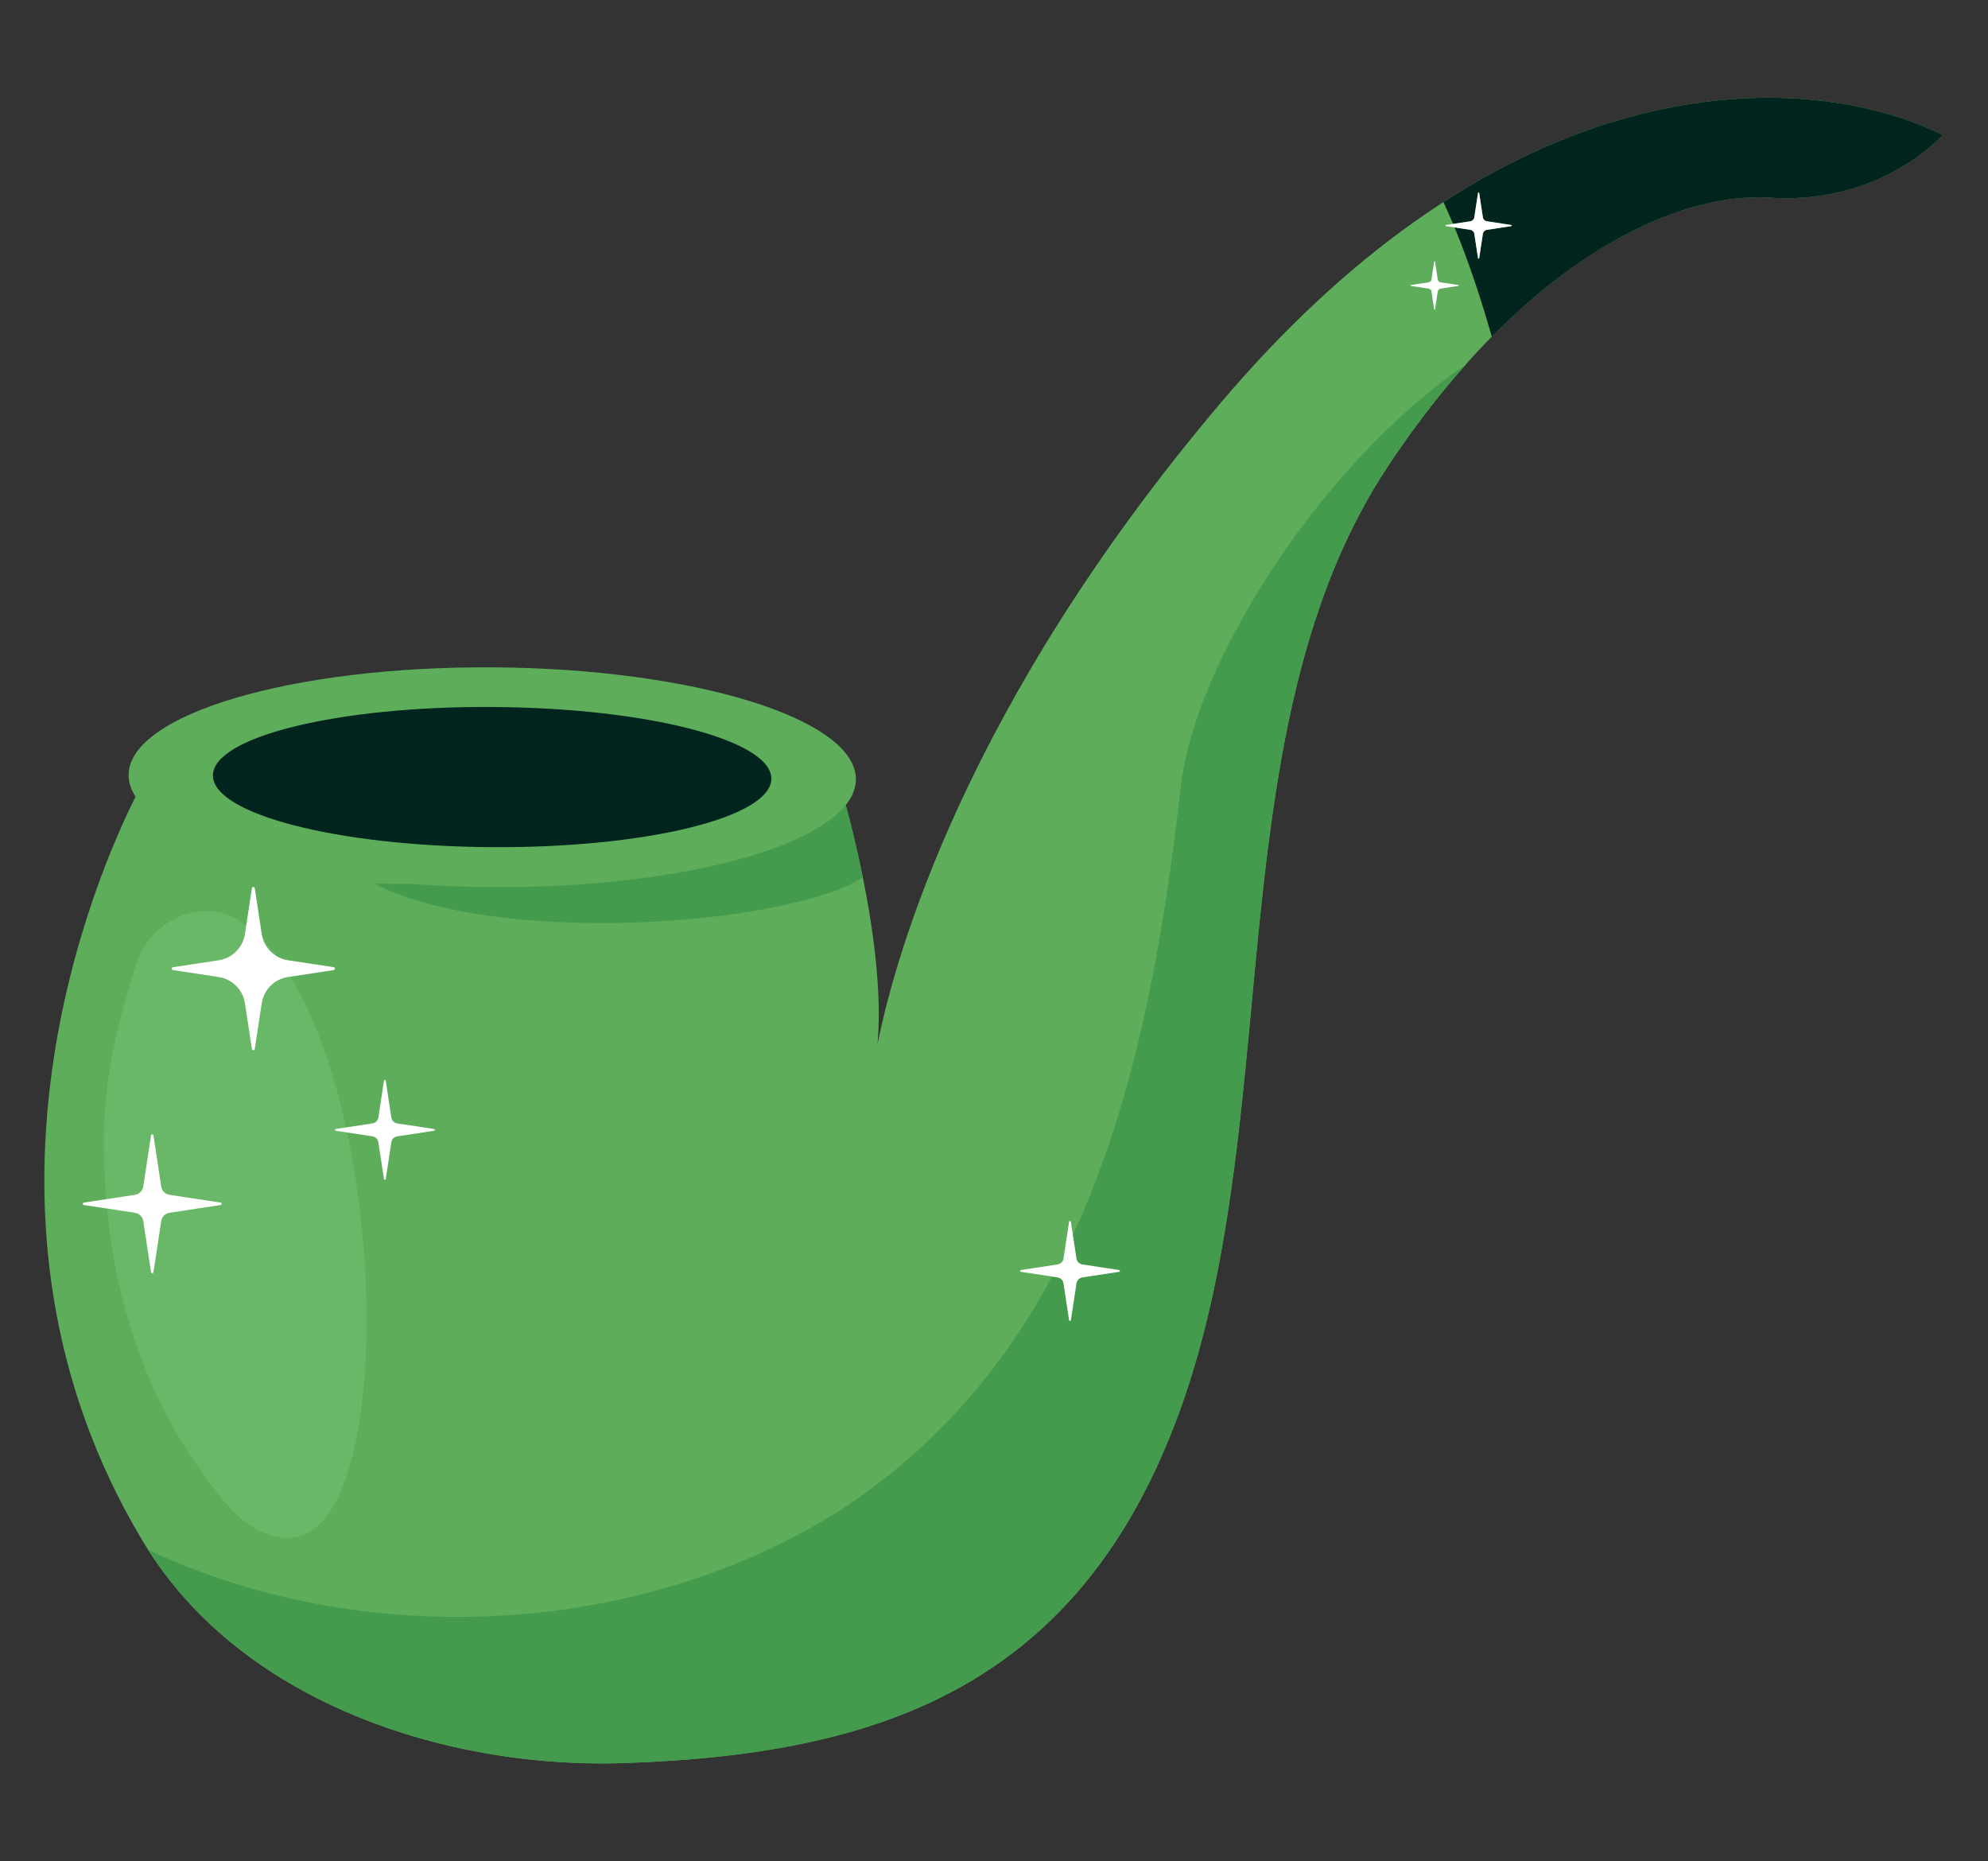 <?xml version="1.0" encoding="utf-8"?>
<!-- Generator: Adobe Illustrator 27.5.0, SVG Export Plug-In . SVG Version: 6.00 Build 0)  -->
<svg version="1.1" id="Capa_1" xmlns="http://www.w3.org/2000/svg" xmlns:xlink="http://www.w3.org/1999/xlink" x="0px" y="0px"
	 viewBox="0 0 2193 2053" style="enable-background:new 0 0 2193 2053;" xml:space="preserve">
<rect x="0" y="0" width="2193" height="2053" fill="#333333" stroke="none"/>
<path style="fill:#5DAD5B;" d="M2141.296,148.196l-1.139-0.56l-0.412-0.202c-0.505-0.246-1.012-0.492-1.522-0.737l-0.012-0.006
	c-0.493-0.237-0.989-0.473-1.487-0.709l-0.493-0.233l-1.136-0.533l-0.409-0.191c-0.523-0.243-1.047-0.486-1.573-0.727l-0.074-0.033
	c-0.486-0.222-0.974-0.444-1.464-0.666l-0.535-0.241l-1.032-0.462l-0.651-0.289c-0.495-0.22-0.992-0.439-1.492-0.657l-0.248-0.108
	l-1.302-0.564l-0.68-0.292l-1.003-0.427l-0.59-0.25l-1.183-0.496l-1.077-0.448l-0.873-0.36l-0.795-0.324l-0.852-0.345l-0.861-0.347
	l-1.018-0.406l-1.172-0.463l-0.877-0.344l-0.859-0.334l-0.86-0.332l-0.881-0.338l-0.485-0.184c-0.681-0.258-1.364-0.516-2.052-0.772
	l-0.563-0.21l-1.039-0.384l-0.615-0.225l-1.101-0.401l-0.182-0.066c-0.904-0.326-1.813-0.651-2.726-0.973l-0.083-0.029l-1.333-0.467
	l-0.333-0.115c-1.389-0.483-2.791-0.96-4.204-1.432l-0.181-0.061l-1.38-0.457l-0.205-0.068c-0.56-0.184-1.122-0.367-1.686-0.55
	l-0.417-0.135l-1.276-0.409l-0.484-0.154c-0.527-0.168-1.055-0.334-1.585-0.499l-0.649-0.202l-0.9-0.278l-0.891-0.274l-0.807-0.245
	c-0.462-0.14-0.925-0.28-1.39-0.419l-0.844-0.253l-1.049-0.309l-0.498-0.146l-1.069-0.311l-0.469-0.135
	c-0.713-0.206-1.429-0.41-2.146-0.613l-0.325-0.092l-1.317-0.369l-0.005-0.001c-161.115-44.811-445.601-18.909-733.166,321.342
	c-281.14,332.649-357.888,609-377.324,706.037c8.159-89.66-20.69-211.036-34.959-263.971c7.222-9.022,11.077-18.461,11.137-28.191
	c0.414-66.94-178.845-122.319-400.388-123.69c-221.542-1.372-401.473,51.783-401.888,118.723
	c-0.051,8.187,2.589,16.202,7.663,23.966c-42.296,84.247-208.269,461.687,8.454,821.994
	c96.736,160.826,293.942,236.428,476.719,243.705l0.113,0.004c1.434,0.057,2.866,0.11,4.298,0.158l0.112,0.004
	c2.889,0.098,5.775,0.179,8.655,0.242l1.107,0.021c1.1,0.022,2.199,0.045,3.298,0.062l1.332,0.018
	c1.021,0.014,2.044,0.029,3.064,0.04c1.465,0.014,2.929,0.025,4.391,0.031l0.138,0c1.492,0.006,2.983,0.007,4.472,0.004l0.071,0
	c1.494-0.004,2.987-0.011,4.478-0.024l0.156-0.002c1.465-0.013,2.93-0.03,4.392-0.052l0.218-0.004
	c1.444-0.022,2.889-0.048,4.33-0.078l0.25-0.006c1.456-0.031,2.91-0.067,4.363-0.107l0.017-0.001c1.51-0.042,3.017-0.088,4.523-0.14
	c10.704-0.365,21.338-0.821,31.897-1.381c2.112-0.111,4.222-0.227,6.327-0.348c1.053-0.06,2.106-0.121,3.157-0.183
	c2.103-0.124,4.203-0.253,6.299-0.386c2.097-0.133,4.191-0.27,6.282-0.412c3.136-0.212,6.265-0.435,9.388-0.667
	c3.122-0.233,6.237-0.475,9.345-0.728c2.072-0.169,4.14-0.342,6.207-0.521c2.065-0.178,4.128-0.361,6.187-0.55
	c3.089-0.281,6.171-0.574,9.245-0.879c2.049-0.203,4.095-0.41,6.138-0.622c2.042-0.212,4.083-0.43,6.118-0.654
	c2.036-0.223,4.069-0.451,6.098-0.684c3.044-0.35,6.081-0.711,9.109-1.085c2.019-0.25,4.034-0.504,6.046-0.764
	c1.006-0.13,2.012-0.261,3.015-0.394c2.008-0.266,4.013-0.536,6.015-0.813c2.002-0.277,4-0.559,5.994-0.847s3.985-0.581,5.973-0.881
	c6.955-1.048,13.867-2.166,20.732-3.359c1.962-0.341,3.92-0.688,5.874-1.041c4.886-0.882,9.748-1.803,14.585-2.764
	c1.936-0.384,3.867-0.775,5.794-1.172c0.964-0.198,1.927-0.399,2.888-0.601c5.771-1.211,11.506-2.481,17.207-3.811
	c1.9-0.443,3.796-0.893,5.688-1.351c3.784-0.915,7.552-1.857,11.303-2.826c2.814-0.728,5.618-1.471,8.414-2.23
	c1.863-0.506,3.722-1.02,5.578-1.541c1.855-0.521,3.706-1.049,5.552-1.584c3.693-1.07,7.37-2.171,11.03-3.301
	c2.744-0.848,5.48-1.712,8.204-2.594c2.725-0.882,5.441-1.781,8.148-2.697c0.902-0.306,1.802-0.613,2.702-0.922
	c2.699-0.928,5.388-1.874,8.067-2.838c1.786-0.643,3.568-1.293,5.345-1.951c2.666-0.988,5.322-1.993,7.967-3.018
	c0.882-0.341,1.763-0.685,2.643-1.03c1.759-0.691,3.514-1.39,5.264-2.098c0.875-0.354,1.748-0.71,2.622-1.068
	c130.041-53.327,234.591-153.003,299.751-335.243c47.397-132.561,62.565-281.438,76.645-430.764l0.07-0.743
	c0.382-4.052,0.764-8.105,1.145-12.157l0.073-0.776c0.799-8.499,1.599-16.998,2.403-25.494c0.408-4.31,0.817-8.619,1.228-12.927
	c0.262-2.746,0.526-5.492,0.79-8.237l0.076-0.793c0.39-4.04,0.781-8.079,1.175-12.116c0.153-1.562,0.305-3.123,0.458-4.684
	c0.55-5.591,1.106-11.179,1.669-16.763l0.083-0.828c0.407-4.017,0.816-8.031,1.231-12.043l0.087-0.846
	c1.022-9.876,2.073-19.738,3.162-29.58c0.157-1.425,0.316-2.85,0.475-4.274c0.459-4.109,0.926-8.215,1.399-12.316l0.114-0.986
	c0.29-2.51,0.584-5.019,0.881-7.526l0.12-1.009c0.296-2.498,0.595-4.996,0.897-7.492l0.118-0.975
	c0.326-2.681,0.655-5.36,0.988-8.037c0.176-1.416,0.354-2.83,0.533-4.245c1.404-11.141,2.877-22.247,4.432-33.312
	c0.221-1.577,0.444-3.153,0.669-4.728c0.401-2.807,0.806-5.61,1.218-8.41c1.235-8.401,2.52-16.776,3.862-25.122
	c1.341-8.346,2.739-16.662,4.199-24.947c0.487-2.762,0.981-5.52,1.482-8.274c0.751-4.131,1.519-8.254,2.304-12.369
	c0.522-2.743,1.052-5.482,1.59-8.217c0.807-4.103,1.632-8.196,2.474-12.281c0.281-1.362,0.564-2.722,0.848-4.082
	c0.855-4.078,1.728-8.147,2.62-12.206c0.297-1.353,0.597-2.705,0.898-4.055c0.604-2.702,1.215-5.399,1.836-8.091
	c1.105-4.796,2.239-9.578,3.402-14.345c0.775-3.178,1.563-6.349,2.364-9.513c0.402-1.582,0.806-3.163,1.213-4.741
	c3.667-14.208,7.609-28.276,11.86-42.185c0.472-1.545,0.947-3.089,1.427-4.631c0.405-1.298,0.811-2.595,1.22-3.89
	c1.229-3.886,2.483-7.759,3.763-11.619c1.278-3.86,2.584-7.707,3.916-11.54c4.881-14.056,10.116-27.93,15.742-41.604
	c1.534-3.729,3.099-7.443,4.691-11.142c0.962-2.235,1.936-4.464,2.921-6.688c0.984-2.224,1.981-4.442,2.988-6.654
	c1.51-3.319,3.046-6.624,4.607-9.916c1.561-3.292,3.148-6.571,4.761-9.837c2.152-4.354,4.35-8.683,6.597-12.989
	c10.109-19.373,21.193-38.246,33.374-56.558l0.349-0.523c0.641-0.962,1.282-1.921,1.923-2.877l0.719-1.071
	c0.633-0.942,1.266-1.882,1.899-2.819l0.443-0.656c0.779-1.149,1.557-2.293,2.337-3.433l0.426-0.624
	c25.312-37.016,50.967-69.746,76.607-98.615l-0.112,0.077c9.77-11.005,19.538-21.444,29.285-31.335l0.009,0.034
	c106.571-108.147,210.535-150.903,286.071-153.598l0.121-0.005c1.213-0.042,2.419-0.074,3.617-0.096l0.364-0.006
	c1.15-0.019,2.293-0.029,3.429-0.029l0.386,0.001c0.517,0.001,1.033,0.003,1.548,0.008l0.143,0.001
	c0.543,0.005,1.083,0.013,1.621,0.023l0.461,0.009c0.495,0.01,0.99,0.022,1.483,0.035l0.158,0.004
	c0.531,0.015,1.061,0.033,1.589,0.052l0.47,0.018l1.365,0.057l0.361,0.017c0.485,0.023,0.968,0.048,1.45,0.075l0.445,0.026
	c0.465,0.027,0.929,0.055,1.391,0.085l0.182,0.011c6.521,0.432,13.032,0.624,19.522,0.577c2.163-0.016,4.324-0.057,6.481-0.126
	c1.078-0.034,2.156-0.075,3.234-0.122c4.308-0.19,8.604-0.485,12.881-0.886c1.07-0.1,2.139-0.207,3.205-0.32
	c7.47-0.794,14.883-1.91,22.215-3.346c2.095-0.41,4.184-0.846,6.265-1.309c3.122-0.694,6.228-1.447,9.316-2.258
	c5.147-1.352,10.246-2.867,15.287-4.542c3.025-1.006,6.029-2.07,9.01-3.192c0.994-0.374,1.985-0.755,2.974-1.142
	c3.702-1.449,7.369-2.99,10.995-4.62c3.626-1.631,7.213-3.352,10.758-5.161c0.983-0.502,1.963-1.01,2.939-1.526
	c0.801-0.423,1.6-0.851,2.397-1.283c3.982-2.162,7.907-4.44,11.769-6.833c1.545-0.958,3.079-1.933,4.603-2.928
	c1.19-0.776,2.374-1.564,3.551-2.363c0.675-0.458,1.348-0.921,2.019-1.386c1.024-0.711,2.042-1.43,3.057-2.158
	c0.656-0.471,1.311-0.946,1.963-1.424c1.145-0.84,2.283-1.691,3.414-2.553c0.513-0.391,1.024-0.784,1.534-1.179
	c1.251-0.97,2.494-1.954,3.729-2.952l1.144-0.931c1.344-1.101,2.678-2.218,4.001-3.353c1.624-1.393,3.23-2.811,4.821-4.252
	c0.971-0.88,1.937-1.767,2.895-2.666c0.785-0.735,1.565-1.476,2.341-2.224l2.569-2.478c-0.496-0.25-0.994-0.498-1.495-0.747
	L2141.296,148.196z"/>
<path style="fill:#459B4D;" d="M542.241,978.478c-30.673-0.19-60.533-1.416-89.221-3.563c-14.713-0.138-28.133-0.268-39.907-0.268
	c116.657,61.106,386.053,52.226,508.266,7.785c10.986-3.661,21.11-8.735,30.369-14.902c-6.54-32.336-13.604-60.441-18.759-79.581
	C890.519,940.997,731.576,979.649,542.241,978.478z"/>
<path style="fill:#459B4D;" d="M1302.813,866.274c-19.731,172.247-49.647,345.47-119.308,495.862l3.952,26.013
	c0.512,3.366,3.154,6.009,6.521,6.52l40.573,6.165c1.119,0.17,1.119,1.783,0,1.953l-40.573,6.164
	c-3.367,0.511-6.009,3.153-6.521,6.52l-6.164,40.573c-0.171,1.12-1.783,1.12-1.953,0l-6.164-40.573
	c-0.511-3.367-3.154-6.009-6.52-6.52l-6.067-0.922c-54.117,100.638-128.734,189.163-233.654,257.682
	c-224.211,141.78-528.658,154.392-763.501,43.651c103.375,162.481,311.067,234.925,497.626,235.668l0.138,0
	c1.492,0.006,2.983,0.007,4.472,0.004l0.071,0c1.494-0.004,2.987-0.011,4.478-0.024l0.156-0.002c1.465-0.013,2.93-0.03,4.392-0.052
	l0.218-0.004c1.444-0.022,2.889-0.048,4.33-0.078l0.25-0.006c1.456-0.031,2.91-0.067,4.363-0.107l0.017-0.001
	c1.51-0.042,3.017-0.088,4.523-0.14c10.704-0.365,21.338-0.821,31.897-1.381c2.112-0.111,4.222-0.227,6.327-0.348
	c1.053-0.06,2.106-0.121,3.157-0.183c2.103-0.124,4.203-0.253,6.299-0.386c2.097-0.133,4.191-0.27,6.282-0.412
	c3.136-0.212,6.265-0.435,9.388-0.667c3.122-0.233,6.237-0.475,9.345-0.728c2.072-0.169,4.14-0.342,6.207-0.521
	c2.065-0.178,4.128-0.361,6.187-0.55c3.089-0.281,6.171-0.574,9.245-0.879c2.049-0.203,4.095-0.41,6.138-0.622
	c2.042-0.212,4.083-0.43,6.118-0.654c2.036-0.223,4.069-0.451,6.098-0.684c3.044-0.35,6.08-0.711,9.109-1.085
	c2.019-0.25,4.034-0.504,6.046-0.764c1.006-0.13,2.012-0.261,3.015-0.394c2.008-0.266,4.013-0.536,6.015-0.813
	c2.002-0.277,4-0.559,5.994-0.847s3.985-0.581,5.973-0.881c6.955-1.048,13.867-2.166,20.732-3.359
	c1.962-0.341,3.92-0.688,5.874-1.041c4.886-0.882,9.748-1.803,14.585-2.764c1.936-0.384,3.867-0.775,5.794-1.172
	c0.964-0.198,1.927-0.399,2.888-0.601c5.771-1.211,11.506-2.481,17.207-3.811c1.9-0.443,3.796-0.893,5.688-1.351
	c3.784-0.915,7.552-1.857,11.303-2.826c2.814-0.728,5.618-1.471,8.414-2.23c1.863-0.506,3.722-1.02,5.578-1.541
	c1.855-0.521,3.706-1.049,5.552-1.584c3.693-1.07,7.37-2.171,11.03-3.301c2.744-0.848,5.48-1.712,8.204-2.594
	c2.725-0.882,5.441-1.781,8.148-2.697c0.902-0.306,1.802-0.613,2.702-0.922c2.699-0.928,5.388-1.874,8.067-2.838
	c1.786-0.643,3.568-1.293,5.345-1.951c2.666-0.988,5.322-1.993,7.967-3.018c0.882-0.341,1.763-0.685,2.643-1.03
	c1.759-0.691,3.514-1.39,5.264-2.098c0.875-0.354,1.748-0.71,2.622-1.068c130.041-53.327,234.591-153.003,299.751-335.243
	c47.397-132.561,62.565-281.438,76.645-430.764l0.07-0.743c0.382-4.052,0.764-8.105,1.145-12.157l0.073-0.776
	c0.799-8.499,1.599-16.998,2.403-25.494c0.408-4.31,0.817-8.619,1.228-12.927c0.262-2.746,0.526-5.492,0.79-8.237l0.076-0.793
	c0.39-4.04,0.781-8.079,1.175-12.116c0.153-1.562,0.305-3.123,0.458-4.684c0.55-5.591,1.106-11.179,1.669-16.763l0.083-0.828
	c0.407-4.017,0.816-8.031,1.231-12.043l0.087-0.846c1.022-9.876,2.073-19.738,3.162-29.58c0.157-1.425,0.316-2.85,0.475-4.274
	c0.459-4.109,0.926-8.215,1.399-12.316l0.114-0.986c0.29-2.51,0.584-5.019,0.881-7.526l0.12-1.009
	c0.296-2.498,0.595-4.996,0.897-7.492l0.118-0.975c0.326-2.681,0.655-5.36,0.988-8.037c0.176-1.416,0.354-2.83,0.533-4.245
	c1.404-11.141,2.877-22.247,4.432-33.312c0.221-1.577,0.444-3.153,0.669-4.728c0.401-2.807,0.806-5.61,1.218-8.41
	c1.235-8.401,2.52-16.776,3.862-25.122c1.341-8.346,2.739-16.662,4.199-24.947c0.487-2.762,0.981-5.52,1.482-8.274
	c0.751-4.131,1.519-8.254,2.304-12.369c0.522-2.743,1.052-5.482,1.59-8.217c1.076-5.47,2.183-10.925,3.322-16.362
	c0.855-4.078,1.728-8.147,2.62-12.206c0.297-1.353,0.597-2.705,0.898-4.055c0.604-2.702,1.215-5.399,1.836-8.091
	c5.896-25.58,12.588-50.751,20.266-75.415c0.405-1.298,0.811-2.595,1.22-3.89c2.458-7.772,5.015-15.493,7.678-23.159
	c4.881-14.056,10.116-27.93,15.742-41.604c1.534-3.729,3.099-7.443,4.691-11.142c15.403-35.757,33.593-70.086,55.248-102.641
	l0.349-0.522c0.641-0.962,1.282-1.921,1.923-2.877l0.719-1.071c0.633-0.942,1.266-1.882,1.899-2.819l0.443-0.656
	c0.779-1.149,1.557-2.293,2.337-3.433l0.426-0.624c25.312-37.016,50.967-69.746,76.607-98.615l-0.112,0.077
	C1460.32,508.807,1318.649,728.03,1302.813,866.274z"/>
<path style="fill:#01241E;" d="M2106.149,179.057c1.19-0.776,2.374-1.564,3.551-2.363c0.675-0.458,1.348-0.921,2.019-1.386
	c1.024-0.711,2.042-1.43,3.057-2.158c0.656-0.471,1.311-0.946,1.963-1.424c1.145-0.84,2.283-1.691,3.414-2.553
	c0.513-0.391,1.024-0.784,1.534-1.179c1.251-0.97,2.494-1.954,3.729-2.952l1.144-0.931c1.344-1.101,2.678-2.218,4.001-3.353
	c3.427-2.939,6.782-5.985,10.057-9.142l2.569-2.478c-0.496-0.25-0.994-0.498-1.495-0.747l-0.395-0.195l-1.139-0.56l-0.412-0.202
	c-0.505-0.246-1.012-0.492-1.522-0.737l-0.012-0.006c-0.493-0.237-0.989-0.473-1.487-0.709l-0.493-0.233l-1.136-0.533l-0.409-0.191
	c-0.523-0.243-1.047-0.486-1.573-0.727l-0.074-0.033c-0.486-0.222-0.974-0.444-1.464-0.666l-0.535-0.241l-1.032-0.462l-0.651-0.289
	c-0.495-0.22-0.992-0.439-1.492-0.657l-0.248-0.108l-1.302-0.564l-0.68-0.292l-1.003-0.427l-0.59-0.25l-1.183-0.496l-1.077-0.448
	l-0.873-0.36l-0.795-0.324l-0.852-0.345l-0.861-0.347l-1.018-0.406l-1.172-0.463l-0.877-0.344l-0.859-0.334l-0.86-0.332
	l-0.881-0.338l-0.485-0.184c-0.681-0.258-1.364-0.516-2.052-0.772l-0.563-0.21l-1.039-0.384l-0.615-0.225l-1.101-0.401l-0.182-0.066
	c-0.904-0.326-1.813-0.651-2.726-0.973l-0.083-0.029l-1.333-0.467l-0.333-0.115c-1.389-0.483-2.791-0.96-4.204-1.432l-0.181-0.061
	l-1.38-0.457l-0.205-0.068c-113.276-37.231-298.003-40.117-503.969,92.979c3.685,7.961,7.215,15.981,10.611,24.053l19.122-2.906
	c2.231-0.339,3.982-2.089,4.32-4.32l4.085-26.883c0.112-0.742,1.181-0.742,1.294,0l4.084,26.883c0.339,2.23,2.09,3.981,4.32,4.32
	l26.883,4.085c0.741,0.112,0.741,1.181,0,1.294l-26.883,4.084c-2.23,0.339-3.981,2.089-4.32,4.32l-4.084,26.883
	c-0.113,0.742-1.182,0.742-1.294,0l-4.085-26.883c-0.338-2.231-2.089-3.981-4.32-4.32l-17.492-2.658
	c16.262,39.23,29.372,79.653,41.115,120.492l0.009,0.034c106.571-108.147,210.535-150.903,286.071-153.598l0.121-0.005
	c1.213-0.042,2.419-0.074,3.617-0.096l0.364-0.006c1.15-0.019,2.293-0.029,3.429-0.029l0.386,0.001
	c0.517,0.001,1.033,0.003,1.548,0.008l0.143,0.001c0.543,0.005,1.083,0.013,1.621,0.023l0.461,0.009
	c0.495,0.01,0.99,0.022,1.483,0.035l0.158,0.004c0.531,0.015,1.061,0.033,1.589,0.052l0.47,0.018l1.365,0.057l0.361,0.017
	c0.485,0.023,0.968,0.048,1.45,0.075l0.445,0.026c0.465,0.027,0.929,0.055,1.391,0.085l0.182,0.011
	c8.694,0.576,17.373,0.725,26.004,0.452c1.078-0.034,2.156-0.075,3.234-0.122c4.308-0.19,8.604-0.485,12.881-0.886
	c1.07-0.1,2.139-0.207,3.205-0.32c7.47-0.794,14.883-1.91,22.215-3.346c2.095-0.41,4.184-0.846,6.265-1.309
	c3.122-0.694,6.228-1.447,9.316-2.258c5.147-1.352,10.246-2.867,15.287-4.542c4.032-1.341,8.029-2.786,11.983-4.334
	c7.405-2.898,14.663-6.162,21.752-9.781c0.983-0.502,1.963-1.01,2.939-1.526C2093.789,186.716,2100.052,183.034,2106.149,179.057z"
	/>
<ellipse transform="matrix(0.006 -1 1 0.006 -317.649 1394.92)" style="fill:#01241E;" cx="542.967" cy="857.271" rx="77.309" ry="307.988"/>
<path style="fill:#69B867;" d="M370.307,1245.26l11.347-1.724c-14.011-63.808-34.445-122.483-61.178-166.322l-2.786,0.423
	c-14.964,2.273-26.708,14.018-28.981,28.981l-7.658,50.406c-0.278,1.829-2.915,1.829-3.193,0l-7.658-50.406
	c-2.274-14.964-14.018-26.708-28.981-28.981l-50.405-7.658c-1.83-0.278-1.83-2.915,0-3.193l50.406-7.658
	c14.963-2.274,26.706-14.017,28.98-28.98l1.439-9.474c-2.576-1.92-5.189-3.723-7.839-5.401
	c-42.163-26.702-98.63,0.486-113.663,48.076c-18.915,59.878-34.143,119.871-35.379,185.103c-0.307,24.974,0.485,49.738,2.471,74.209
	l31.728-4.82c4.681-0.711,8.355-4.385,9.066-9.066l8.571-56.415c0.236-1.557,2.478-1.557,2.716,0l8.571,56.415
	c0.712,4.681,4.386,8.355,9.067,9.066l56.415,8.572c1.556,0.237,1.556,2.479,0,2.716l-56.415,8.571
	c-4.681,0.712-8.355,4.385-9.067,9.066l-8.571,56.415c-0.238,1.557-2.48,1.557-2.716,0l-8.571-56.415
	c-0.711-4.682-4.385-8.355-9.066-9.066l-30.814-4.682c10.703,112.203,47.005,217.952,118.347,309.119
	c41.634,58.736,80.904,57.281,97.564,51.215c73.546-26.78,88.784-256.339,48.807-444.23l-12.554-1.907
	C369.187,1247.044,369.187,1245.431,370.307,1245.26z"/>
<path style="fill:#69B867;" d="M305.082,1054.586c-4.612-6.041-9.382-11.664-14.309-16.828
	C293.587,1044.819,298.646,1050.718,305.082,1054.586z"/>
<path style="fill:#FFFFFF;" d="M241.219,1059.129l-50.406,7.658c-1.83,0.278-1.83,2.915,0,3.193l50.405,7.658
	c14.964,2.273,26.708,14.017,28.981,28.981l7.658,50.406c0.278,1.829,2.914,1.829,3.193,0l7.658-50.406
	c2.273-14.963,14.017-26.708,28.981-28.981l2.786-0.423l47.62-7.235c1.829-0.278,1.829-2.915,0-3.193l-50.406-7.658
	c-4.561-0.693-8.822-2.267-12.607-4.543c-6.436-3.869-11.495-9.767-14.309-16.828c-0.962-2.413-1.663-4.961-2.065-7.61
	l-7.658-50.405c-0.278-1.829-2.915-1.829-3.193,0l-6.219,40.932l-1.439,9.474C267.925,1045.111,256.182,1056.855,241.219,1059.129z"
	/>
<path style="fill:#FFFFFF;" d="M158.023,1346.765l8.571,56.415c0.236,1.557,2.478,1.557,2.716,0l8.571-56.415
	c0.712-4.682,4.386-8.355,9.067-9.066l56.415-8.571c1.556-0.237,1.556-2.479,0-2.716l-56.415-8.572
	c-4.681-0.711-8.355-4.385-9.067-9.066l-8.571-56.415c-0.238-1.557-2.48-1.557-2.716,0l-8.571,56.415
	c-0.711,4.681-4.385,8.355-9.066,9.066l-31.728,4.82l-24.688,3.751c-1.557,0.237-1.557,2.479,0,2.716l25.602,3.889l30.814,4.682
	C153.637,1338.411,157.312,1342.084,158.023,1346.765z"/>
<path style="fill:#FFFFFF;" d="M478.773,1245.26l-40.573-6.164c-3.366-0.511-6.009-3.154-6.52-6.52l-6.164-40.573
	c-0.17-1.119-1.783-1.119-1.953,0l-6.164,40.573c-0.511,3.366-3.154,6.009-6.52,6.52l-29.225,4.44l-11.347,1.724
	c-1.12,0.17-1.12,1.783,0,1.953l12.554,1.907l28.018,4.256c3.366,0.512,6.009,3.154,6.52,6.521l6.164,40.573
	c0.17,1.119,1.783,1.119,1.953,0l6.164-40.573c0.511-3.367,3.154-6.009,6.52-6.521l40.573-6.163
	C479.893,1247.044,479.893,1245.431,478.773,1245.26z"/>
<path style="fill:#FFFFFF;" d="M1173.176,1415.472l6.164,40.573c0.17,1.12,1.782,1.12,1.953,0l6.164-40.573
	c0.512-3.367,3.154-6.009,6.521-6.52l40.573-6.164c1.119-0.17,1.119-1.783,0-1.953l-40.573-6.165
	c-3.367-0.511-6.009-3.153-6.521-6.52l-3.952-26.013l-2.212-14.559c-0.171-1.12-1.783-1.12-1.953,0l-5.183,34.115l-0.982,6.458
	c-0.455,2.993-2.595,5.412-5.429,6.272l-1.091,0.248l-40.572,6.165c-1.119,0.17-1.119,1.783,0,1.953l34.505,5.242l6.067,0.922
	C1170.022,1409.463,1172.664,1412.105,1173.176,1415.472z"/>
<path style="fill:#FFFFFF;" d="M1595.129,249.435l9.391,1.426l17.492,2.658c2.231,0.339,3.982,2.089,4.32,4.32l4.085,26.883
	c0.112,0.742,1.181,0.742,1.294,0l4.084-26.883c0.339-2.231,2.09-3.981,4.32-4.32l26.883-4.084c0.741-0.113,0.741-1.182,0-1.294
	l-26.883-4.085c-2.23-0.339-3.981-2.089-4.32-4.32l-4.084-26.883c-0.113-0.742-1.182-0.742-1.294,0l-4.085,26.883
	c-0.338,2.23-2.089,3.981-4.32,4.32l-19.122,2.906l-7.76,1.179C1594.388,248.254,1594.388,249.322,1595.129,249.435z"/>
<path style="fill:#FFFFFF;" d="M1589.179,311.414c-1.632-0.248-2.914-1.53-3.162-3.162l-2.99-19.677
	c-0.082-0.543-0.866-0.543-0.947,0l-2.99,19.677c-0.248,1.633-1.529,2.914-3.162,3.162l-19.677,2.99
	c-0.543,0.082-0.543,0.865,0,0.947l19.677,2.99c1.633,0.249,2.914,1.53,3.162,3.162l2.99,19.678c0.081,0.543,0.865,0.543,0.947,0
	l2.99-19.678c0.248-1.633,1.53-2.914,3.162-3.162l19.678-2.99c0.542-0.083,0.542-0.865,0-0.947L1589.179,311.414z"/>
</svg>
